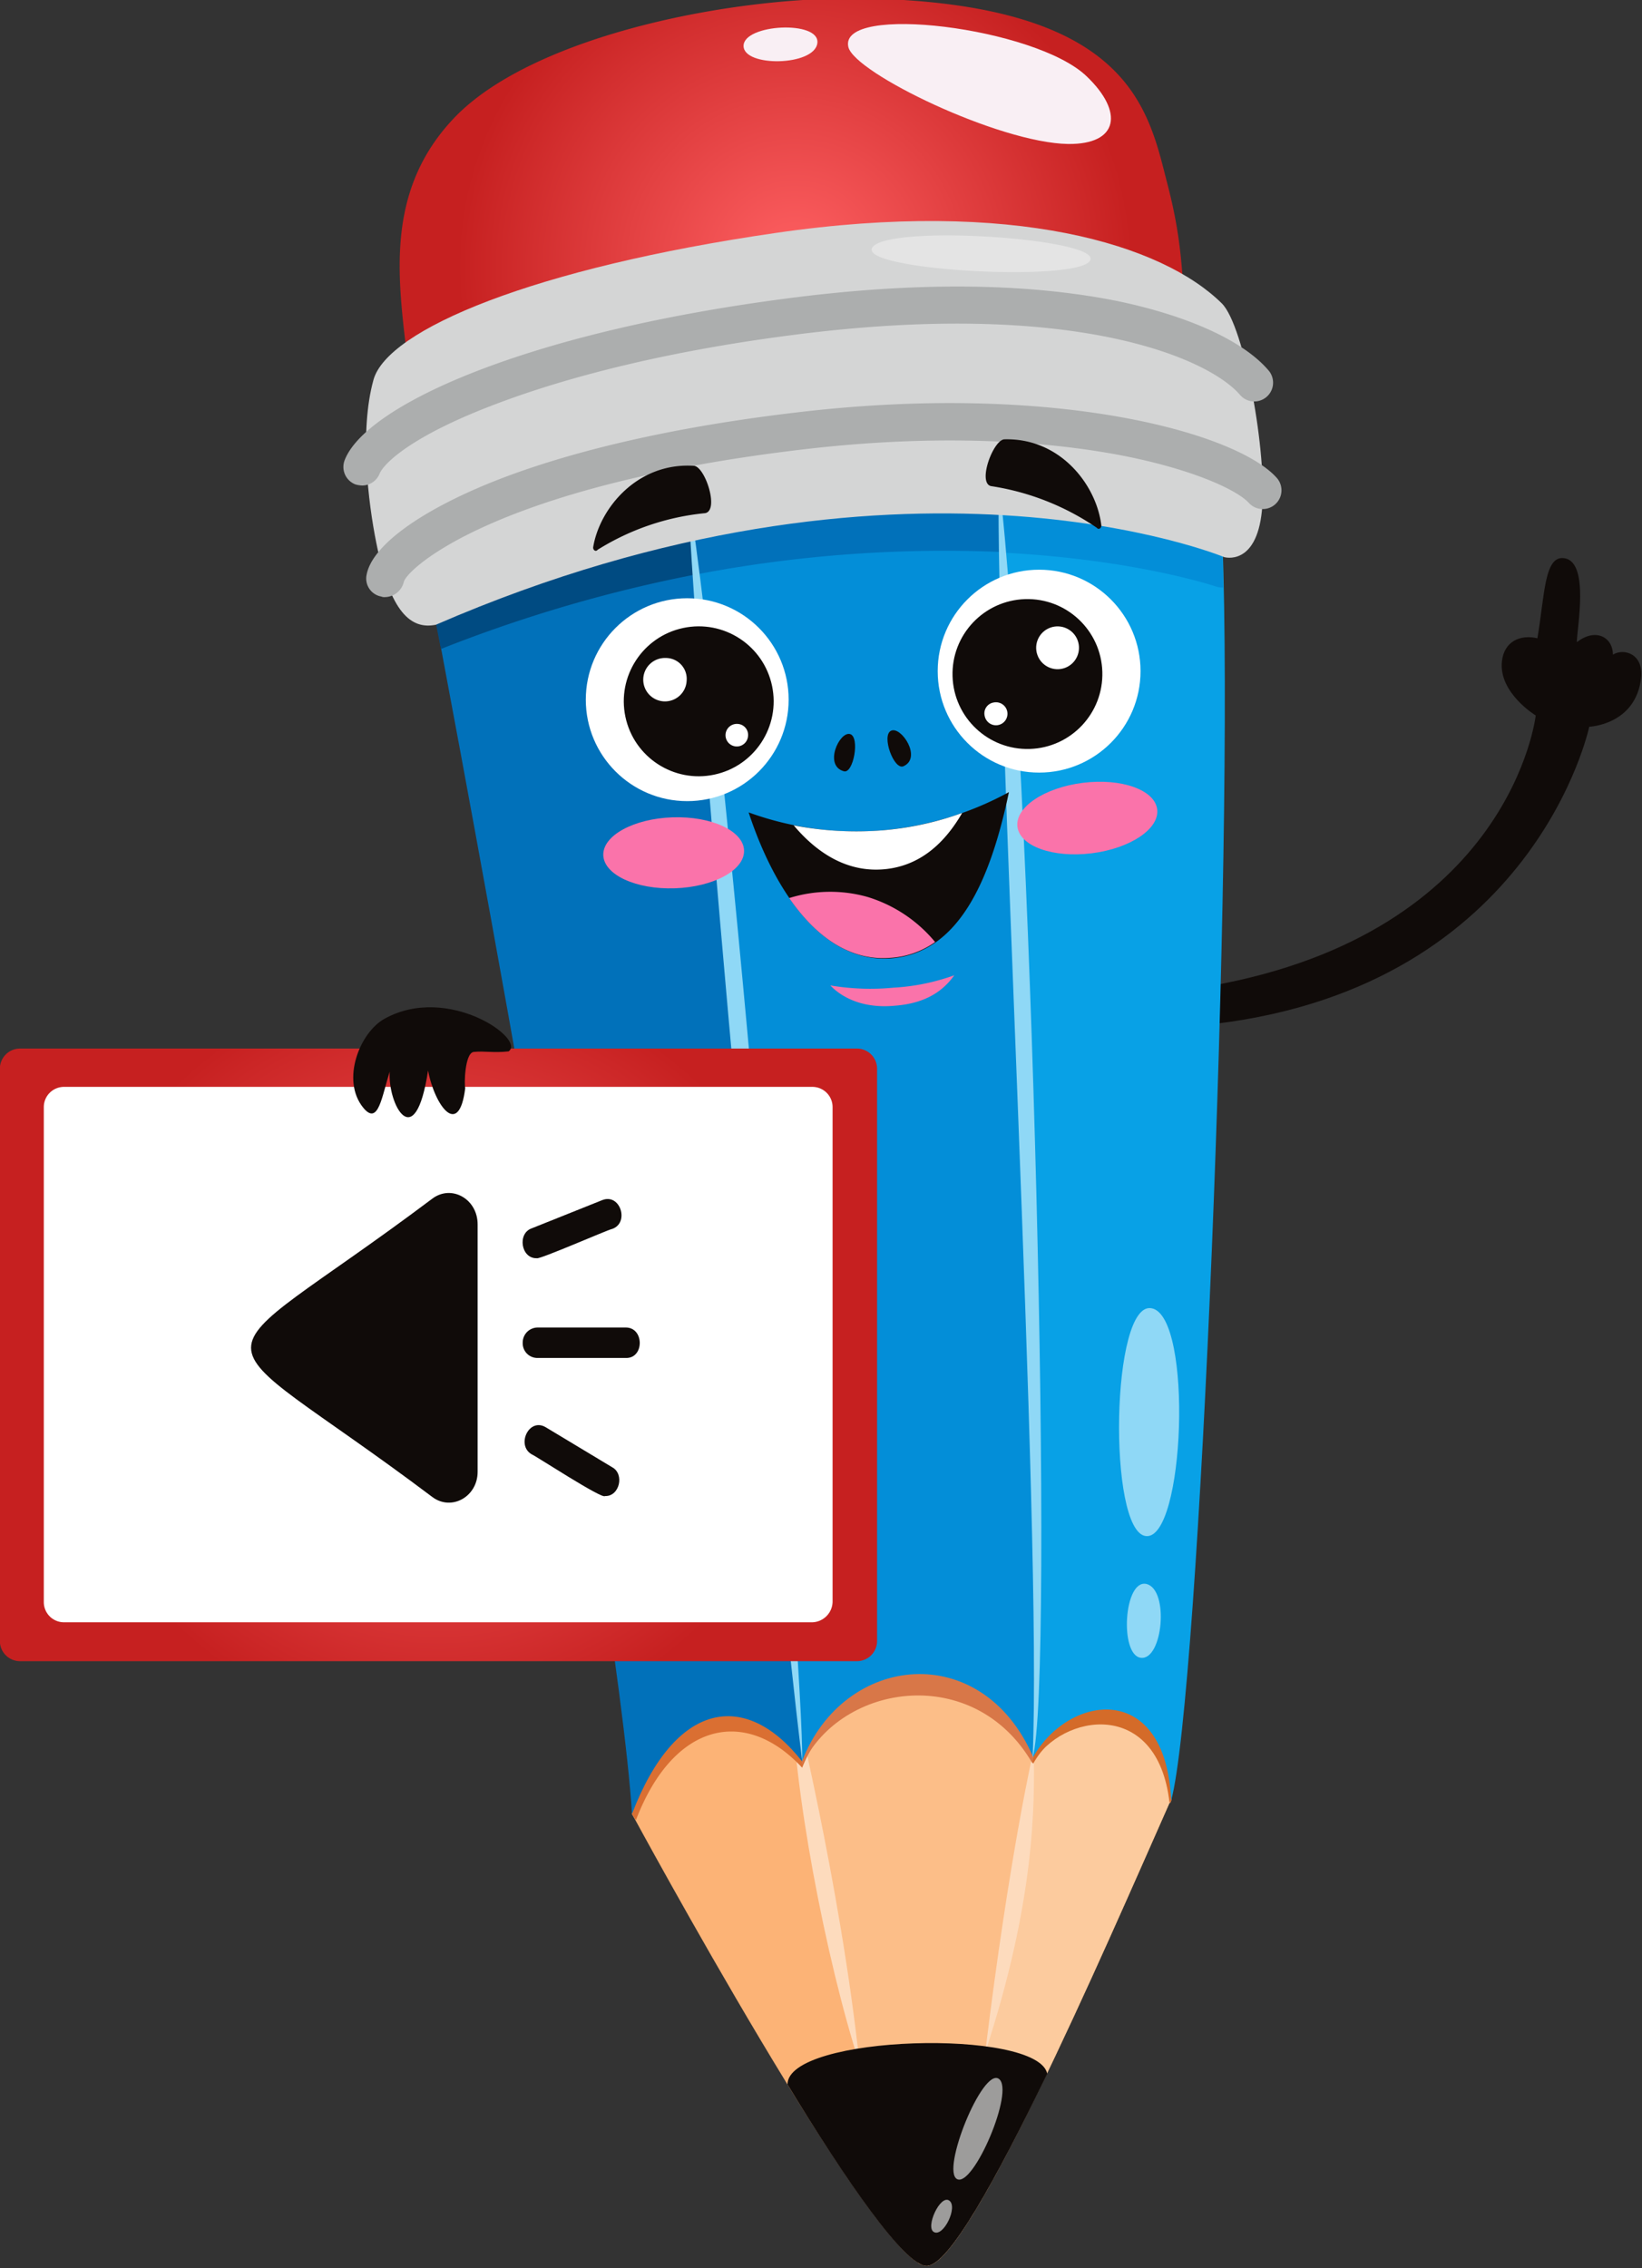 <?xml version="1.0" encoding="UTF-8" standalone="no"?>
<svg
   width="278.615"
   height="384.762"
   viewBox="0 0 278.615 384.762"
   version="1.1"
   id="svg730"
   sodipodi:docname="help.svg"
   inkscape:version="1.2.1 (9c6d41e410, 2022-07-14)"
   xmlns:inkscape="http://www.inkscape.org/namespaces/inkscape"
   xmlns:sodipodi="http://sodipodi.sourceforge.net/DTD/sodipodi-0.dtd"
   xmlns:xlink="http://www.w3.org/1999/xlink"
   xmlns="http://www.w3.org/2000/svg"
   xmlns:svg="http://www.w3.org/2000/svg"
   xmlns:rdf="http://www.w3.org/1999/02/22-rdf-syntax-ns#"
   xmlns:cc="http://creativecommons.org/ns#"
   xmlns:dc="http://purl.org/dc/elements/1.1/">
  <rect x="0" y="0" width="278.615" height="384.762" fill="#333333" stroke="none"/>
  <sodipodi:namedview
     id="namedview732"
     pagecolor="#ffffff"
     bordercolor="#000000"
     borderopacity="0.25"
     inkscape:showpageshadow="2"
     inkscape:pageopacity="0.0"
     inkscape:pagecheckerboard="0"
     inkscape:deskcolor="#d1d1d1"
     showgrid="false"
     inkscape:zoom="1.6660053"
     inkscape:cx="64.525605"
     inkscape:cy="219.08694"
     inkscape:window-width="1920"
     inkscape:window-height="1017"
     inkscape:window-x="-8"
     inkscape:window-y="-8"
     inkscape:window-maximized="1"
     inkscape:current-layer="svg730" />
  <defs
     id="defs55">
    <clipPath
       id="clip-path">
      <rect
         x="2.568"
         y="-4.19"
         width="2044.233"
         height="1429.713"
         style="fill:none"
         id="rect2" />
    </clipPath>
    <clipPath
       id="clip-path-2">
      <rect
         x="0.311"
         y="0.208"
         width="2046.49"
         height="1418.538"
         style="fill:none"
         id="rect5" />
    </clipPath>
    <clipPath
       id="clip-path-3">
      <rect
         x="0.491"
         y="0.208"
         width="2046.49"
         height="1418.538"
         style="fill:none"
         id="rect8" />
    </clipPath>
    <linearGradient
       id="_ÂÁ_Ï_ÌÌ_È_ËÂÌÚ_30"
       x1="973.728"
       y1="217.111"
       x2="1279.897"
       y2="405.211"
       gradientUnits="userSpaceOnUse">
      <stop
         offset="0.161"
         stop-color="#772d28"
         id="stop11" />
      <stop
         offset="0.345"
         stop-color="#8e3930"
         id="stop13" />
      <stop
         offset="1"
         stop-color="#d2603c"
         id="stop15" />
    </linearGradient>
    <linearGradient
       id="_ÂÁ_Ï_ÌÌ_È_ËÂÌÚ_33"
       x1="975.558"
       y1="312.902"
       x2="1143.385"
       y2="444.727"
       gradientUnits="userSpaceOnUse">
      <stop
         offset="0.013"
         stop-color="#772d28"
         id="stop18" />
      <stop
         offset="0.155"
         stop-color="#7d302a"
         id="stop20" />
      <stop
         offset="0.592"
         stop-color="#8a372e"
         id="stop22" />
      <stop
         offset="1"
         stop-color="#8e3930"
         id="stop24" />
    </linearGradient>
    <linearGradient
       id="_ÂÁ_Ï_ÌÌ_È_ËÂÌÚ_30-2"
       x1="828.738"
       y1="472.541"
       x2="1247.884"
       y2="730.049"
       xlink:href="#_%C3%82%C3%81_%C3%8F_%C3%8C%C3%8C_%C3%88_%C3%8B%C3%82%C3%8C%C3%9A_30" />
    <linearGradient
       id="_ÂÁ_Ï_ÌÌ_È_ËÂÌÚ_30-3"
       x1="937.975"
       y1="496.495"
       x2="737.896"
       y2="766.158"
       xlink:href="#_%C3%82%C3%81_%C3%8F_%C3%8C%C3%8C_%C3%88_%C3%8B%C3%82%C3%8C%C3%9A_30" />
    <linearGradient
       id="_ÂÁ_Ï_ÌÌ_È_ËÂÌÚ_12"
       x1="1231.567"
       y1="673.644"
       x2="1270.831"
       y2="1060.539"
       gradientUnits="userSpaceOnUse">
      <stop
         offset="0.267"
         stop-color="#bb492f"
         id="stop29" />
      <stop
         offset="0.813"
         stop-color="#a03c2b"
         id="stop31" />
    </linearGradient>
    <linearGradient
       id="_ÂÁ_Ï_ÌÌ_È_ËÂÌÚ_10"
       x1="886.21"
       y1="1079.295"
       x2="886.21"
       y2="558.349"
       gradientUnits="userSpaceOnUse">
      <stop
         offset="0.183"
         stop-color="#bb492f"
         id="stop34" />
      <stop
         offset="0.813"
         stop-color="#d2603c"
         id="stop36" />
    </linearGradient>
    <linearGradient
       id="_ÂÁ_Ï_ÌÌ_È_ËÂÌÚ_10-2"
       x1="664.554"
       y1="1079.36"
       x2="664.554"
       y2="558.349"
       xlink:href="#_%C3%82%C3%81_%C3%8F_%C3%8C%C3%8C_%C3%88_%C3%8B%C3%82%C3%8C%C3%9A_10" />
    <linearGradient
       id="_ÂÁ_Ï_ÌÌ_È_ËÂÌÚ_12-2"
       x1="-2274.331"
       y1="-526.582"
       x2="-1997.934"
       y2="-526.582"
       gradientTransform="rotate(136.212,-523.831,697.567)"
       xlink:href="#_%C3%82%C3%81_%C3%8F_%C3%8C%C3%8C_%C3%88_%C3%8B%C3%82%C3%8C%C3%9A_12" />
    <linearGradient
       id="_ÂÁ_Ï_ÌÌ_È_ËÂÌÚ_12-3"
       x1="1105.355"
       y1="554.34"
       x2="1383.499"
       y2="554.34"
       xlink:href="#_%C3%82%C3%81_%C3%8F_%C3%8C%C3%8C_%C3%88_%C3%8B%C3%82%C3%8C%C3%9A_12" />
    <linearGradient
       id="_ÂÁ_Ï_ÌÌ_È_ËÂÌÚ_12-4"
       x1="1230.059"
       y1="673.569"
       x2="1269.397"
       y2="1061.191"
       xlink:href="#_%C3%82%C3%81_%C3%8F_%C3%8C%C3%8C_%C3%88_%C3%8B%C3%82%C3%8C%C3%9A_12" />
    <linearGradient
       id="_ÂÁ_Ï_ÌÌ_È_ËÂÌÚ_10-3"
       x1="884.053"
       y1="1079.983"
       x2="884.053"
       y2="558.057"
       xlink:href="#_%C3%82%C3%81_%C3%8F_%C3%8C%C3%8C_%C3%88_%C3%8B%C3%82%C3%8C%C3%9A_10" />
    <linearGradient
       id="_ÂÁ_Ï_ÌÌ_È_ËÂÌÚ_7"
       x1="762.545"
       y1="654.629"
       x2="1312.05"
       y2="246.048"
       gradientUnits="userSpaceOnUse">
      <stop
         offset="0.28"
         stop-color="#e27244"
         id="stop44" />
      <stop
         offset="0.813"
         stop-color="#f2794e"
         id="stop46" />
    </linearGradient>
    <radialGradient
       id="radial-gradient"
       cx="223.351"
       cy="411"
       r="59.925"
       gradientTransform="matrix(1,0,0,-1,0,1422)"
       gradientUnits="userSpaceOnUse">
      <stop
         offset="0"
         stop-color="#ff6163"
         id="stop49" />
      <stop
         offset="1"
         stop-color="#c62020"
         id="stop51" />
    </radialGradient>
    <radialGradient
       id="radial-gradient-2"
       cx="160.069"
       cy="217.826"
       r="67.136"
       xlink:href="#radial-gradient" />
    <radialGradient
       inkscape:collect="always"
       xlink:href="#radial-gradient-7"
       id="radialGradient1015"
       gradientUnits="userSpaceOnUse"
       gradientTransform="matrix(1,0,0,-1,0,1422)"
       cx="223.351"
       cy="411"
       r="59.925" />
    <radialGradient
       id="radial-gradient-7"
       cx="223.351"
       cy="411"
       r="59.925"
       gradientTransform="matrix(1,0,0,-1,0,1422)"
       gradientUnits="userSpaceOnUse">
      <stop
         offset="0"
         stop-color="#ff6163"
         id="stop49-0" />
      <stop
         offset="1"
         stop-color="#c62020"
         id="stop51-1" />
    </radialGradient>
    <radialGradient
       id="radial-gradient-2-7"
       cx="160.069"
       cy="217.826"
       r="67.136"
       xlink:href="#radial-gradient-7" />
    <radialGradient
       id="radialGradient1099"
       cx="223.351"
       cy="411"
       r="59.925"
       gradientTransform="matrix(1,0,0,-1,0,1422)"
       gradientUnits="userSpaceOnUse">
      <stop
         offset="0"
         stop-color="#ff6163"
         id="stop1095" />
      <stop
         offset="1"
         stop-color="#c62020"
         id="stop1097" />
    </radialGradient>
  </defs>
  <title
     id="title57">sinaisthimata-2</title>
  <g
     id="molivis"
     transform="matrix(0.956,0,0,0.956,-78.626,-921.37)">
    <path
       d="m 298.019,1145.424 c 56.7,-6.9 66.3,-52.7 66.3,-52.7 0,0 8.2,-0.3 9.2,-8.6 0.5,-4.3 -3,-5.4 -5,-4.2 0,-3.1 -3.1,-4.8 -6.4,-2.2 0,-2.4 2.3,-14.2 -2.2,-14.9 -3.6,-0.6 -3.5,6.6 -4.8,14.2 -3,-0.7 -5.9,0.5 -6.3,4.1 -0.6,5.6 6,9.6 6,9.6 0,0 -4.3,38.5 -57.8,48 -5.1,2.1 -4.5,8.1 1,6.7 z"
       style="fill:#100b09"
       id="path470" />
    <path
       d="m 194.419,1285.624 c 0,0 43.4,80.2 52.3,80.2 7.3,0 31,-54.8 43.3,-82.6 1.9,-15.5 -3.6,-35.6 -47.5,-35.6 -47.6,0 -48.1,38 -48.1,38 z"
       style="fill:#fcb376"
       id="path472" />
    <path
       d="m 242.519,1247.624 a 64.05,64.05 0 0 0 -20.6,3 c -1,0.3 -2,0.7 -3,1.1 -0.9,0.4 -1.9,0.8 -2.7,1.2 a 43.55,43.55 0 0 0 -7,4.3 c -0.7,0.5 -1.3,1.1 -1.9,1.6 a 39.518,39.518 0 0 0 -12.9,26.8 9.317,9.317 0 0 0 0.7,1.1 c 7.4,-19.5 19.7,-21.9 29.5,-9.3 7.1,-17.7 31,-21.2 41,-0.7 6.1,-10.8 22.2,-11.6 24.3,7 0.1,-0.1 0.1,-0.3 0.2,-0.4 1.9,-15.6 -3.7,-35.7 -47.6,-35.7 z"
       style="fill:#fcbe88"
       id="path474" />
    <path
       d="m 254.319,1257.624 c 0,0 -16.5,108.2 -7.6,108.2 7.3,0 31,-54.8 43.3,-82.6 8.2,-31.7 -35.7,-25.6 -35.7,-25.6 z"
       style="fill:#fccb9e"
       id="path476" />
    <path
       d="m 224.619,1276.224 c 2.1,11.5 15.3,87.4 21,89.3 13.3,-27.8 19.9,-88.9 19.9,-88.9 0,0 6.6,-21.2 -18.6,-23 -25.2,-1.8 -22.3,22.6 -22.3,22.6 z"
       style="fill:#fcbe88"
       id="path478" />
    <path
       d="m 222.819,1263.524 c 0,16.6 6,48 12,66.5 -3.4,-31.9 -12,-66.5 -12,-66.5 z"
       style="fill:#fddbbd"
       id="path480" />
    <path
       d="m 265.719,1274.224 c 0.2,10 0.2,26.9 -8.6,53.7 4.3,-35.3 8.6,-53.7 8.6,-53.7 z"
       style="fill:#fddbbd"
       id="path482" />
    <path
       d="m 242.519,1247.624 c -47.5,0 -48.1,38 -48.1,38 a 9.317,9.317 0 0 0 0.7,1.1 c 6.6,-17.3 19.4,-20.2 29.5,-9.3 7.1,-17.7 31,-21.2 41,-0.7 6.1,-10.8 22.2,-11.6 24.3,7 0.1,-0.1 0.1,-0.3 0.2,-0.4 1.9,-15.6 -3.7,-35.7 -47.6,-35.7 z"
       style="fill:#da6f32"
       id="path484" />
    <path
       d="m 287.619,1265.524 c -9.1,-11.3 -33.4,-7.9 -33.4,-7.9 0,0 -0.4,2.4 -1.1,6.5 4.9,2 9.3,6.1 12.4,12.5 5.2,-8.9 22.2,-11.6 24.3,7 0.1,-0.1 0.1,-0.3 0.2,-0.4 0.7,-5.7 0.4,-12 -2.4,-17.7 z"
       style="fill:#d46b29"
       id="path486" />
    <path
       d="m 246.919,1253.624 c -25.2,-1.8 -22.4,22.6 -22.4,22.6 0,0.2 0.1,0.5 0.1,0.7 7,-14.6 30.5,-18 40.8,-0.4 0.1,0.1 6.7,-21.1 -18.5,-22.9 z"
       style="fill:#d87748"
       id="path488" />
    <path
       d="m 246.719,1365.823 c 3.9,0 12.4,-15.5 21.4,-34.1 -1.7,-8.1 -46.1,-6.9 -46.1,1.9 10.4,17.1 20.8,32.2 24.7,32.2 z"
       style="fill:#100b09"
       id="path490" />
    <path
       d="m 259.519,1332.624 c -2.9,-2 -10.3,16.3 -7.4,17.8 2.9,1.5 10.3,-15.8 7.4,-17.8 z"
       style="fill:#9d9c9b"
       id="path492" />
    <path
       d="m 250.719,1354.224 c -1.6,-1.1 -4.3,4.8 -2.7,5.6 1.7,0.9 4.3,-4.5 2.7,-5.6 z"
       style="fill:#9d9c9b"
       id="path494" />
    <path
       d="m 293.519,1043.924 c -1.3,-30.4 -0.9,-35.5 -4.3,-48.4 -3.3,-13 -7.2,-30.8 -52.3,-32 -24.6,-0.7 -59.8,6.6 -73.8,20.9 -13.9,14.3 -9.6,31.9 -8.2,46.6 a 209.442,209.442 0 0 0 4.6,27.5 z"
       style="fill:url(#radialGradient1015)"
       id="path496" />
    <path
       d="m 275.119,977.323 c -9,-8.7 -44.1,-13 -42.3,-5.2 1.1,4.6 26.7,17 39,17.2 9,0.1 9.9,-5.7 3.3,-12 z"
       style="fill:#f9eff4"
       id="path498" />
    <path
       d="m 227.319,971.424 c 0.5,-4.1 -13.1,-3.4 -13.1,0.5 0,3.8 12.6,3.6 13.1,-0.5 z"
       style="fill:#f9eff4"
       id="path500" />
    <path
       d="m 158.819,1069.724 c 0,0 32.9,172.8 35.6,215.9 7.6,-19.9 20.1,-22.2 30.2,-9.3 -2.7,-49.9 -16.8,-183.1 -20.3,-225.6 -30.4,7.4 -45.5,19 -45.5,19 z"
       style="fill:#0171ba"
       id="path502" />
    <path
       d="m 204.319,1050.624 c -30.4,7.4 -45.6,19 -45.6,19 0,0 0.6,3.4 1.8,9.3 a 254.392,254.392 0 0 1 45.1,-13.2 c -0.5,-5.8 -0.9,-10.9 -1.3,-15.1 z"
       style="fill:#004b82"
       id="path504" />
    <path
       d="m 259.619,1048.823 c 0,0 7.5,182.7 6,226.7 -9.1,-21 -33.6,-18.4 -41,0.7 -2.7,-49.9 -16.8,-183.1 -20.3,-225.6 38.8,-4.3 55.3,-1.8 55.3,-1.8 z"
       style="fill:#038ed8"
       id="path506" />
    <path
       d="m 260.119,1061.724 c -0.3,-8.1 -0.5,-12.9 -0.5,-12.9 0,0 -16.5,-2.5 -55.2,1.8 0.3,4.2 0.8,9.3 1.3,15.1 a 233.584,233.584 0 0 1 54.4,-4 z"
       style="fill:#0171ba"
       id="path508" />
    <path
       d="m 224.619,1276.224 c -5.1,-41.2 -18.9,-189.9 -20.3,-225.6 7.4,46.5 20.7,209.8 20.3,225.6 z"
       style="fill:#8fd8f6"
       id="path510" />
    <path
       d="m 259.619,1048.823 c 0,0 7.5,182.7 6,226.7 6.4,-11.2 23.5,-13.6 24.5,7.7 5,-18.3 11.2,-167.8 9.1,-223.2 -9.2,-7.3 -39.6,-11.2 -39.6,-11.2 z"
       style="fill:#08a1e6"
       id="path512" />
    <path
       d="m 286.719,1195.924 c -7.3,-1.7 -7.9,39.6 -1.1,40.4 6.9,0.8 8.4,-38.8 1.1,-40.4 z"
       style="fill:#8fd8f6"
       id="path514" />
    <path
       d="m 285.719,1244.823 c -4,-0.9 -4.8,12.6 -1,13.1 3.9,0.5 5.1,-12.1 1,-13.1 z"
       style="fill:#8fd8f6"
       id="path516" />
    <path
       d="m 299.119,1060.124 c -9.1,-7.4 -39.6,-11.2 -39.6,-11.2 0,0 0.2,4.7 0.5,12.9 24,1.2 38.3,6.1 38.3,6.1 a 4.536,4.536 0 0 0 1,0.1 c 0,-2.9 -0.1,-5.5 -0.2,-7.9 z"
       style="fill:#038ed8"
       id="path518" />
    <path
       d="m 265.519,1275.624 c 1.8,-39.5 -6.7,-190.7 -6,-226.7 5.9,48.4 9.9,214 6,226.7 z"
       style="fill:#8fd8f6"
       id="path520" />
    <path
       d="m 299.119,1017.624 c 4,4 8.1,26.8 7.1,36.8 -1,9.9 -6.7,8.2 -6.7,8.2 0,0 -57.4,-23.8 -139.9,12 -4.4,0.9 -8.1,-2.1 -10.6,-14.6 -1.4,-7 -3,-19.7 -0.5,-28.8 2.4,-9 28.6,-19.9 71.3,-26.1 42.5,-6.2 68.8,2.1 79.3,12.5 z"
       style="fill:#d4d5d5"
       id="path522" />
    <path
       d="m 146.519,1049.924 a 5.019,5.019 0 0 1 -1.2,-0.2 3.321,3.321 0 0 1 -1.9,-4.3 c 3.7,-9.6 31.6,-22.5 77.8,-28.6 23.2,-3.1 43.2,-2.9 59.5,0.4 12.4,2.6 22.2,7 26.7,12.3 a 3.335,3.335 0 0 1 -5.1,4.3 c -5.6,-6.5 -29.7,-17.2 -80.2,-10.5 -25.9,3.4 -43,8.7 -52.8,12.5 -14,5.4 -18.9,10.1 -19.7,12 a 3.35,3.35 0 0 1 -3.1,2.1 z"
       style="fill:#acaeae"
       id="path524" />
    <path
       d="m 150.519,1069.724 a 1.27,1.27 0 0 1 -0.6,-0.1 3.25,3.25 0 0 1 -2.6,-3.9 c 0.9,-4.7 8.1,-10.3 19.6,-15.3 9.9,-4.3 27.9,-10.1 57,-13.5 45.8,-5.4 77.8,3.7 84.9,11.6 a 3.326,3.326 0 0 1 -4.9,4.5 c -2.3,-2.5 -10.8,-6.3 -24,-8.7 -11.2,-2 -29.8,-3.8 -55.2,-0.8 -54.3,6.4 -70.2,21.1 -70.8,23.5 a 3.517,3.517 0 0 1 -3.4,2.7 z"
       style="fill:#acaeae"
       id="path526" />
    <path
       d="m 237.119,1007.624 c -3.1,4.1 36.3,6.3 38.6,2.4 2.3,-3.9 -35.5,-6.5 -38.6,-2.4 z"
       style="fill:#e4e4e4"
       id="path528" />
    <ellipse
       cx="201.816"
       cy="1115.093"
       rx="12.5"
       ry="6.3"
       transform="rotate(-1.939,201.819,1115.104)"
       style="fill:#fa73aa"
       id="ellipse530" />
    <ellipse
       cx="275.23"
       cy="1108.926"
       rx="12.5"
       ry="6.3"
       transform="rotate(-7.117,275.23,1108.926)"
       style="fill:#fa73aa"
       id="ellipse532" />
    <circle
       cx="204.219"
       cy="1087.924"
       r="18"
       style="fill:#ffffff"
       id="circle534" />
    <circle
       cx="206.261"
       cy="1088.212"
       r="13.3"
       transform="rotate(-11.929,206.261,1088.211)"
       style="fill:#100b09"
       id="circle536" />
    <path
       d="m 204.119,1084.524 a 3.853,3.853 0 1 1 -3.7,-4 3.706,3.706 0 0 1 3.7,4 z"
       style="fill:#ffffff"
       id="path538" />
    <path
       d="m 215.019,1094.323 a 2.002,2.002 0 1 1 -1.9,-2.1 1.948,1.948 0 0 1 1.9,2.1 z"
       style="fill:#ffffff"
       id="path540" />
    <circle
       cx="266.677"
       cy="1082.86"
       r="18"
       style="fill:#ffffff"
       id="circle542" />
    <circle
       cx="264.604"
       cy="1083.372"
       r="13.299"
       transform="rotate(-1.763,264.598,1083.348)"
       style="fill:#100b09"
       id="circle544" />
    <circle
       cx="269.953"
       cy="1078.717"
       r="3.8"
       transform="rotate(-20.017,269.952,1078.716)"
       style="fill:#ffffff"
       id="circle546" />
    <path
       d="m 257.019,1090.823 a 2.04,2.04 0 1 0 1.6,-2.4 1.954,1.954 0 0 0 -1.6,2.4 z"
       style="fill:#ffffff"
       id="path548" />
    <path
       d="m 240.819,1139.024 a 42.796,42.796 0 0 1 -11.2,-0.4 c 2.2,2.3 6,4.1 11.4,3.6 5.5,-0.4 8.6,-2.6 10.6,-5.4 a 38.064,38.064 0 0 1 -10.8,2.2 z"
       style="fill:#fa73aa"
       id="path550" />
    <path
       d="m 238.619,1111.124 a 55.716,55.716 0 0 1 -23.5,-3.2 c 4.7,14.3 13.3,26.8 25.3,25.9 12,-1 17.6,-13.8 20.9,-29.5 a 57.114,57.114 0 0 1 -22.7,6.8 z"
       style="fill:#100b09"
       id="path552" />
    <path
       d="m 253.019,1108.024 a 54.593,54.593 0 0 1 -14.4,3.1 58.567,58.567 0 0 1 -15.5,-0.9 c 4.3,5.1 9.6,8.3 15.9,7.8 6.2,-0.5 10.7,-4.3 14,-10 z"
       style="fill:#ffffff"
       id="path554" />
    <path
       d="m 236.219,1122.924 a 24.367,24.367 0 0 0 -13.9,0.2 c 4.7,6.8 10.7,11.2 18,10.6 a 15.36,15.36 0 0 0 7.9,-2.8 25.04,25.04 0 0 0 -12,-8 z"
       style="fill:#fa73aa"
       id="path556" />
    <path
       d="m 233.119,1094.024 c -1.9,-0.5 -4.7,5.6 -1.1,6.6 1.7,0.5 2.9,-6.1 1.1,-6.6 z"
       style="fill:#100b09"
       id="path558" />
    <path
       d="m 240.419,1093.424 c 1.8,-0.8 5.5,4.8 2.2,6.3 -1.7,0.8 -4,-5.5 -2.2,-6.3 z"
       style="fill:#100b09"
       id="path560" />
    <path
       d="m 187.519,1060.924 c 1.1,-6.9 7.8,-15.1 17.8,-14.5 h 0.1 c 2,0.2 4.5,7.9 2,8.4 a 44.035,44.035 0 0 0 -19.1,6.5 c -0.3,0.4 -0.8,0.1 -0.8,-0.4 z"
       style="fill:#100b09"
       id="path562" />
    <path
       d="m 277.719,1057.024 c -0.8,-7 -7.1,-15.5 -17.1,-15.3 h -0.1 c -2,0.1 -4.8,7.7 -2.4,8.3 a 45.36,45.36 0 0 1 18.8,7.4 c 0.3,0.4 0.8,0.1 0.8,-0.4 z"
       style="fill:#100b09"
       id="path564" />
    <path
       d="m 234.319,1258.524 h -148.5 a 3.585,3.585 0 0 1 -3.6,-3.6 v -101.5 a 3.585,3.585 0 0 1 3.6,-3.6 h 148.5 a 3.585,3.585 0 0 1 3.6,3.6 v 101.5 a 3.585,3.585 0 0 1 -3.6,3.6 z"
       style="fill:url(#radial-gradient-2-7)"
       id="path566" />
    <path
       d="m 226.419,1251.624 h -132.8 a 3.585,3.585 0 0 1 -3.6,-3.6 v -87.8 a 3.585,3.585 0 0 1 3.6,-3.6 h 132.8 a 3.585,3.585 0 0 1 3.6,3.6 v 87.8 a 3.718,3.718 0 0 1 -3.6,3.6 z"
       style="fill:#ffffff"
       id="path568" />
    <path
       d="m 150.519,1144.524 c -4.4,2.4 -7.8,10.9 -3.8,15.8 2.7,3.3 3.3,-2.1 4.7,-6.4 -0.4,5.7 4.5,15 6.8,-0.2 1.2,6.3 5.5,12.1 6.6,3.1 -0.2,-0.5 -0.1,-6.2 1.5,-6.4 2,-0.2 3.5,0.2 6.2,-0.1 3.1,-2.2 -10.8,-12 -22,-5.8 z"
       style="fill:#100b09"
       id="path570" />
    <path
       d="m 159.019,1176.424 c -43,32.3 -42.9,20.7 0,53 3.4,2.5 8,-0.1 8,-4.5 v -43.9 c 0,-4.5 -4.6,-7.1 -8,-4.6 z"
       style="fill:#100b09"
       id="path572" />
    <path
       d="m 177.519,1187.024 c 0.4,0.3 12.7,-5.1 13.4,-5.2 3.1,-1.1 1.4,-6.4 -1.8,-5.1 l -12.5,5 c -2.6,0.9 -1.9,5.4 0.9,5.3 z"
       style="fill:#100b09"
       id="path574" />
    <path
       d="m 190.919,1224.124 -11.8,-7.1 c -3,-1.8 -5.3,3.2 -2.5,4.8 0.6,0.2 12.5,8 13,7.4 2.6,0.1 3.5,-3.9 1.3,-5.1 z"
       style="fill:#100b09"
       id="path576" />
    <path
       d="m 193.319,1199.323 h -15.7 a 2.669,2.669 0 0 0 -2.6,2.7 2.606,2.606 0 0 0 2.6,2.7 h 15.7 c 3.3,0.1 3.3,-5.4 0,-5.4 z"
       style="fill:#100b09"
       id="path578" />
  </g>
</svg>
